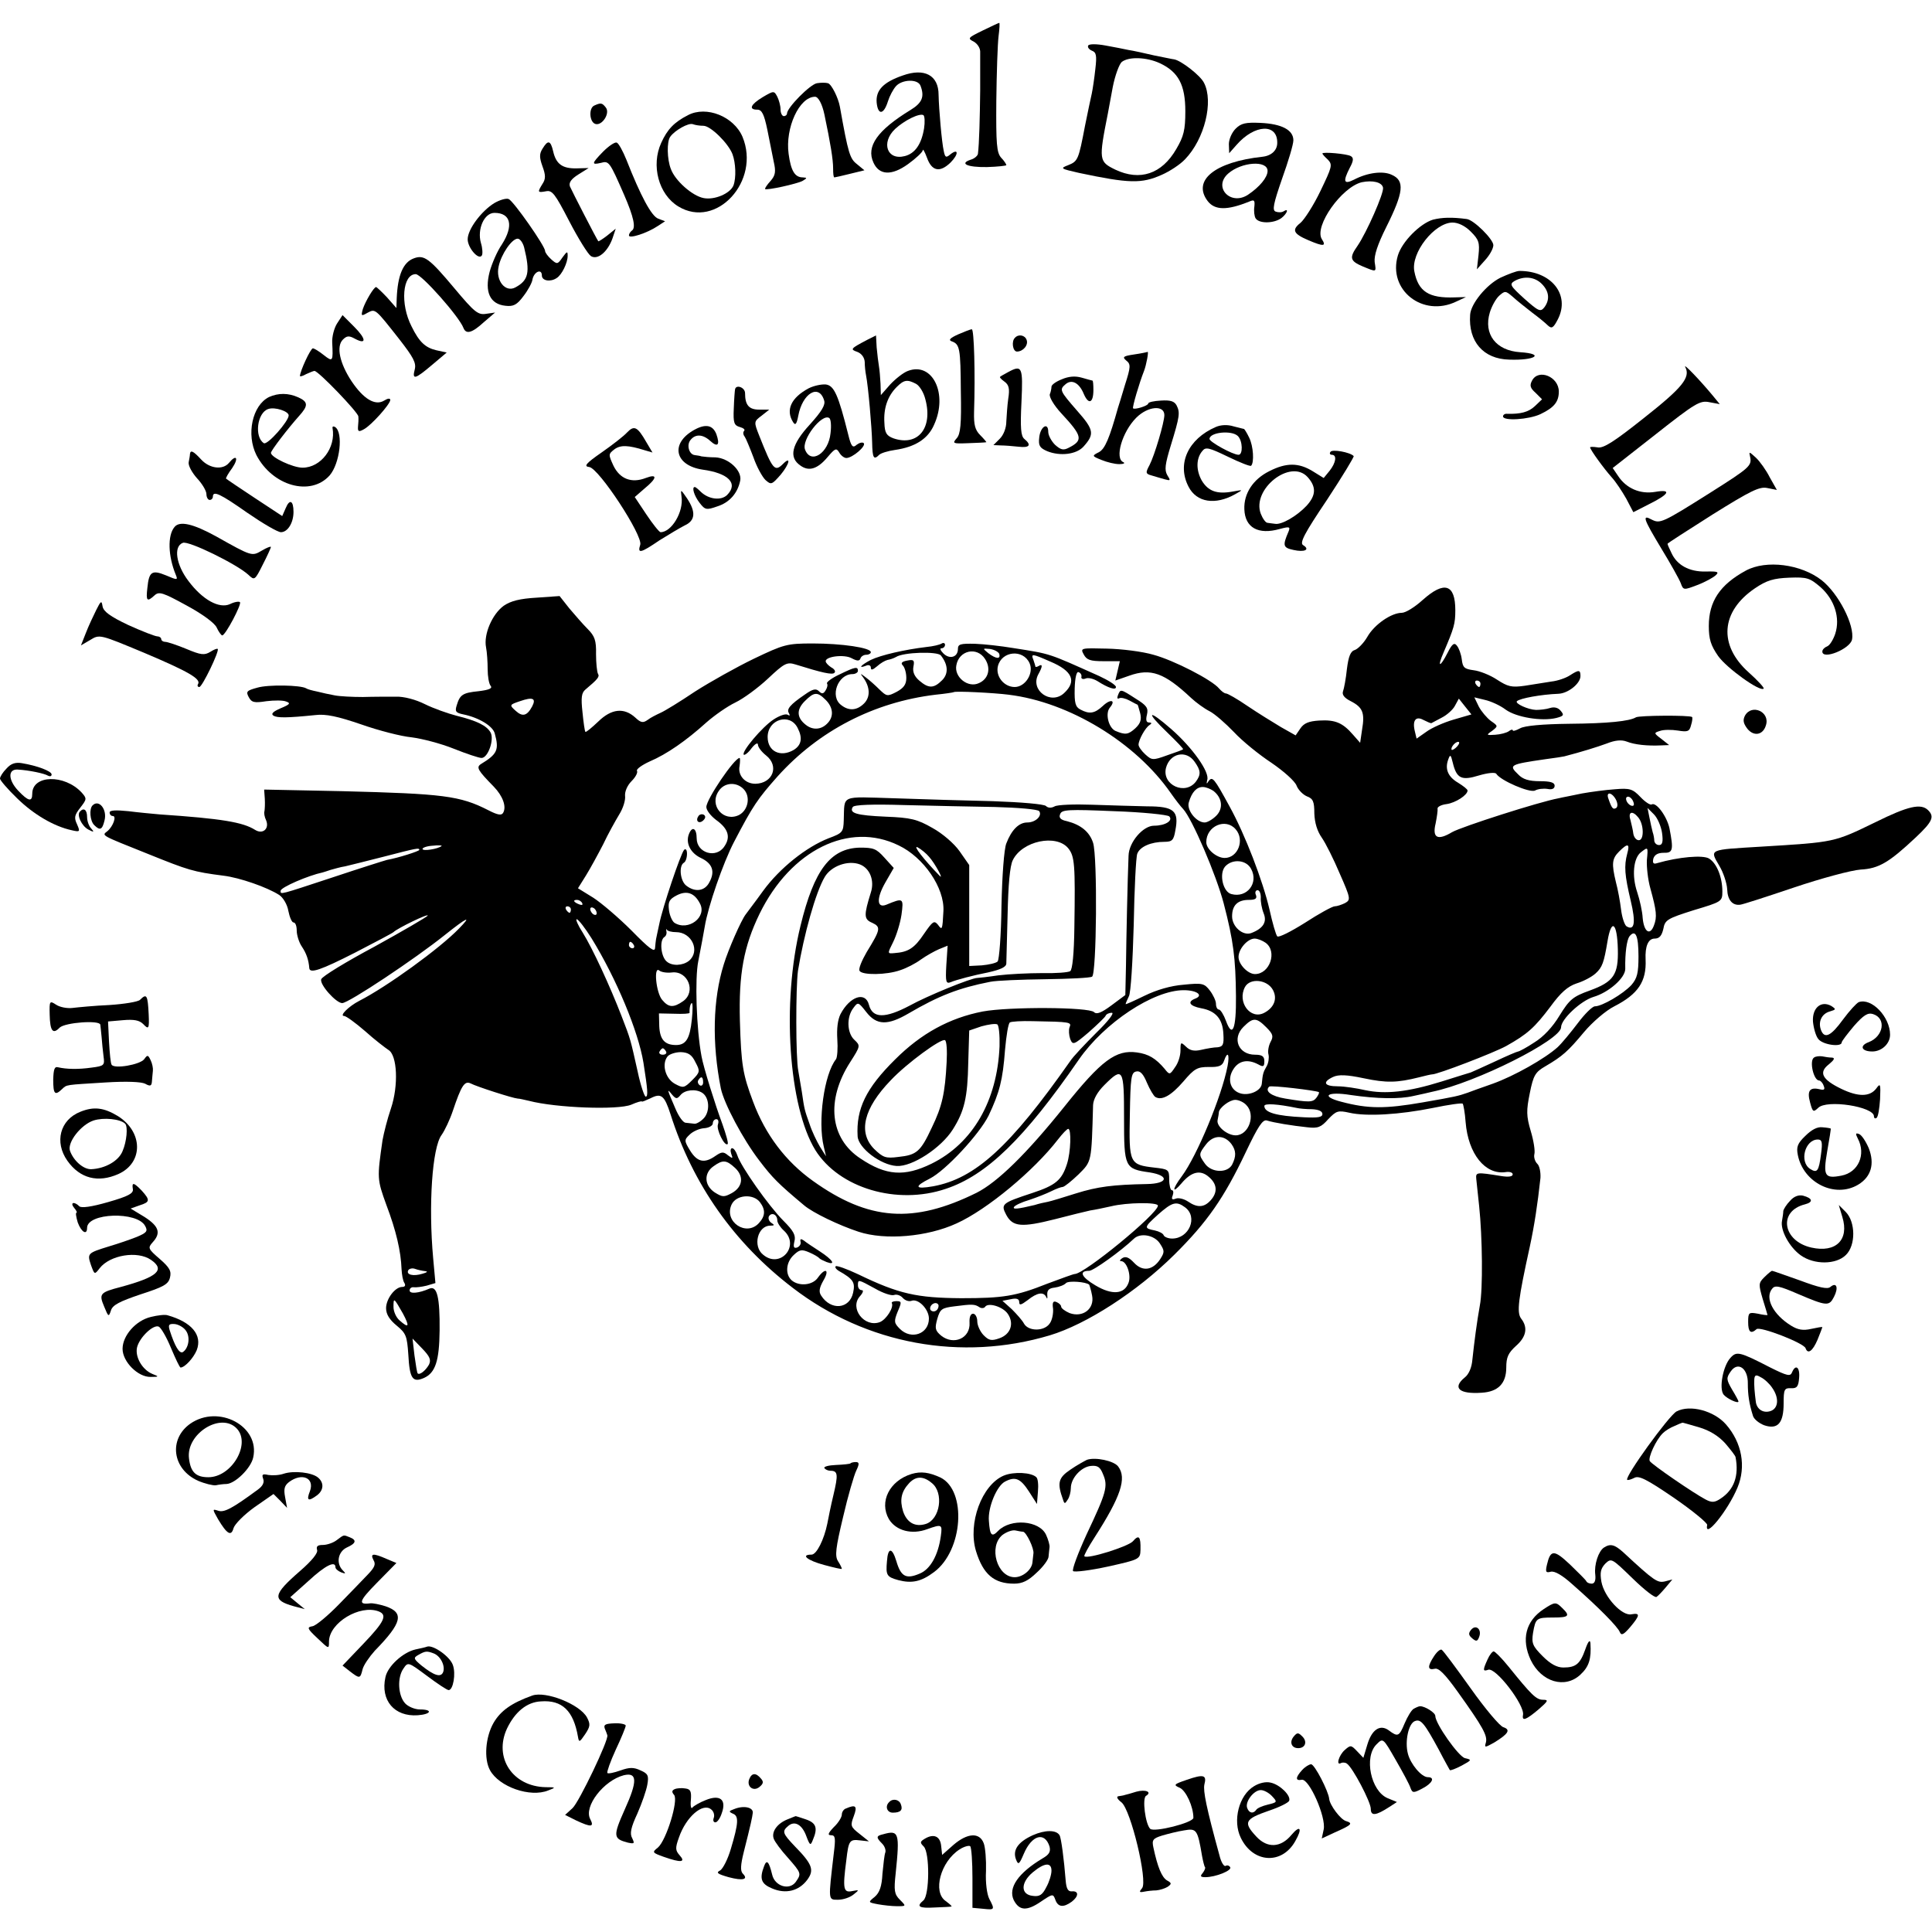 <?xml version="1.0" standalone="no"?>
<!DOCTYPE svg PUBLIC "-//W3C//DTD SVG 20010904//EN"
 "http://www.w3.org/TR/2001/REC-SVG-20010904/DTD/svg10.dtd">
<svg version="1.0" xmlns="http://www.w3.org/2000/svg"
 width="599pt" height="599pt" viewBox="0 0 599 599"
 preserveAspectRatio="xMidYMid meet">
<g transform="translate(0,599) scale(0.1,-0.1)"
fill="#000000" stroke="none">
<path d="M3046 5895 c-45 -22 -47 -24 -27 -34 12 -7 21 -21 20 -34 0 -12 0
-65 0 -117 -1 -86 -3 -165 -7 -197 -1 -6 -11 -15 -22 -18 -37 -12 -11 -24 50
-23 33 1 60 4 60 6 0 3 -7 14 -16 23 -14 16 -16 43 -15 176 1 87 4 177 7 201
3 23 4 42 2 41 -2 0 -25 -11 -52 -24z"/>
<path d="M3374 5849 c-3 -5 2 -12 11 -16 14 -5 16 -15 11 -57 -3 -28 -8 -62
-11 -76 -3 -14 -13 -59 -21 -100 -20 -105 -22 -110 -52 -122 -26 -10 -24 -11
33 -24 156 -33 194 -34 257 -6 25 11 57 32 72 48 61 63 89 179 59 237 -11 23
-72 70 -93 73 -3 0 -30 6 -61 12 -30 7 -66 15 -80 17 -13 3 -45 9 -72 14 -27
5 -50 5 -53 0z m222 -55 c58 -27 79 -68 79 -149 0 -58 -5 -78 -28 -117 -45
-78 -113 -100 -189 -64 -51 25 -52 29 -23 175 2 9 8 45 15 81 7 36 20 71 28
78 22 17 77 15 118 -4z"/>
<path d="M2799 5756 c-61 -21 -84 -46 -81 -84 4 -40 22 -38 35 4 5 16 16 37
25 47 19 21 68 23 76 1 13 -34 5 -53 -31 -75 -103 -63 -138 -113 -115 -163 18
-40 57 -41 107 -5 25 18 45 37 46 43 0 6 6 -4 13 -23 15 -42 40 -47 73 -15 26
26 25 46 -1 25 -13 -11 -16 -9 -20 11 -6 26 -15 128 -16 174 0 61 -44 84 -111
60z m66 -164 c-8 -49 -28 -78 -60 -86 -55 -14 -74 42 -30 84 29 27 76 50 88
43 4 -3 5 -21 2 -41z"/>
<path d="M2533 5732 c-21 -3 -93 -76 -93 -94 0 -4 -4 -8 -10 -8 -5 0 -10 9
-10 21 0 11 -5 29 -10 39 -10 19 -11 19 -45 -1 -38 -23 -45 -39 -17 -39 14 0
21 -14 31 -62 7 -35 16 -80 20 -100 7 -30 5 -42 -10 -59 -11 -12 -18 -23 -17
-25 5 -5 99 16 116 25 15 9 15 10 1 11 -25 0 -37 21 -44 73 -11 80 33 177 82
177 10 0 22 -22 29 -55 19 -90 27 -140 27 -167 0 -16 1 -28 4 -28 2 0 24 5 48
11 l45 11 -23 19 c-22 17 -27 32 -53 178 -5 28 -26 70 -37 73 -7 2 -22 2 -34
0z"/>
<path d="M1843 5663 c-18 -7 -16 -50 2 -57 21 -8 48 33 33 51 -11 14 -15 15
-35 6z"/>
<path d="M2133 5633 c-43 -22 -64 -44 -83 -86 -32 -70 -8 -160 53 -197 118
-72 256 79 199 216 -27 63 -112 97 -169 67z m48 -33 c22 0 77 -54 90 -88 10
-27 12 -73 3 -97 -10 -25 -59 -46 -93 -39 -35 7 -88 54 -101 90 -12 30 -13 85
-2 100 14 20 57 44 70 39 8 -3 22 -5 33 -5z"/>
<path d="M3831 5591 c-12 -12 -21 -33 -21 -48 l1 -28 23 26 c56 64 127 67 126
6 0 -23 -18 -40 -46 -43 -147 -16 -218 -73 -170 -137 22 -29 60 -30 129 -2 16
7 18 4 16 -16 -2 -13 0 -30 4 -36 11 -17 57 -16 80 1 18 14 24 32 7 21 -6 -4
-17 -4 -25 -1 -11 4 -7 24 20 102 19 53 35 106 35 119 0 32 -36 51 -102 54
-46 2 -60 -1 -77 -18z m99 -131 c0 -20 -25 -50 -61 -74 -54 -35 -109 24 -61
66 41 36 122 42 122 8z"/>
<path d="M1682 5529 c-10 -16 -10 -27 0 -55 10 -27 10 -39 0 -54 -16 -26 -16
-28 11 -23 19 4 28 -8 72 -93 28 -54 58 -102 67 -108 21 -13 52 13 67 55 l10
30 -26 -21 c-14 -11 -27 -19 -28 -18 -6 8 -82 156 -88 170 -4 12 4 23 26 37
l32 20 -37 -1 c-44 -1 -64 13 -73 53 -8 34 -16 36 -33 8z"/>
<path d="M1870 5520 c-36 -37 -37 -42 -7 -35 25 7 27 4 72 -99 30 -69 37 -103
24 -111 -5 -4 -9 -10 -9 -15 0 -11 56 7 89 29 l23 15 -21 8 c-21 7 -55 71 -99
183 -11 27 -24 51 -30 53 -6 2 -25 -11 -42 -28z"/>
<path d="M4100 5514 c0 -2 7 -10 17 -19 15 -16 13 -22 -23 -97 -21 -44 -50
-89 -62 -99 -28 -22 -22 -34 25 -54 47 -20 56 -19 41 4 -24 40 62 161 124 176
34 7 63 0 66 -17 3 -17 -51 -139 -79 -180 -26 -37 -24 -47 16 -64 44 -18 42
-19 37 14 -2 20 9 54 36 108 54 108 58 144 17 162 -27 13 -75 7 -117 -15 -32
-16 -35 -6 -13 37 12 22 12 31 3 36 -11 7 -88 14 -88 8z"/>
<path d="M1532 5360 c-40 -25 -82 -81 -82 -112 0 -26 34 -66 44 -50 3 5 2 23
-3 39 -12 42 10 93 42 93 51 0 60 -40 23 -98 -14 -20 -31 -59 -38 -85 -16 -62
1 -100 49 -105 25 -3 36 3 56 30 14 18 27 42 28 52 5 24 29 34 29 12 0 -17 27
-21 46 -8 16 10 34 47 34 69 0 15 -2 14 -16 -5 -15 -22 -17 -22 -35 -6 -10 9
-19 21 -19 26 0 15 -98 155 -113 161 -8 3 -28 -3 -45 -13z m93 -137 c19 -77
14 -102 -27 -124 -31 -17 -62 21 -52 65 8 38 41 86 59 86 7 0 16 -12 20 -27z"/>
<path d="M4443 5309 c-40 -12 -96 -68 -109 -111 -32 -107 77 -193 181 -143
l30 14 -35 -1 c-80 -3 -113 18 -125 81 -11 57 62 150 118 151 18 0 39 -10 57
-28 25 -25 28 -34 24 -73 l-5 -44 25 28 c14 15 26 36 26 47 0 18 -61 79 -83
81 -46 6 -76 5 -104 -2z"/>
<path d="M1283 5189 c-33 -12 -50 -52 -53 -124 l-1 -30 -29 33 c-16 17 -32 32
-34 32 -7 0 -33 -44 -41 -68 -6 -22 -5 -23 14 -12 25 13 23 15 100 -83 42 -54
52 -72 47 -92 -9 -34 1 -31 54 14 l45 38 -32 7 c-34 8 -53 25 -77 74 -36 70
-28 162 13 162 18 0 135 -132 148 -167 8 -20 26 -16 63 18 l35 30 -28 -4 c-25
-4 -36 5 -98 79 -78 93 -94 105 -126 93z"/>
<path d="M4652 5129 c-44 -22 -92 -81 -94 -115 -6 -83 41 -137 121 -139 81 -3
112 18 34 23 -75 5 -114 56 -94 123 6 20 19 43 29 52 18 16 20 16 43 -4 13
-12 40 -33 59 -48 19 -14 41 -32 49 -40 12 -11 17 -8 31 19 39 76 -20 150
-119 150 -9 0 -35 -10 -59 -21z m128 -19 c23 -23 26 -49 8 -73 -12 -15 -18
-12 -62 27 -44 40 -47 45 -30 55 29 16 62 13 84 -9z"/>
<path d="M1045 4987 c-9 -14 -16 -41 -15 -59 3 -59 2 -61 -26 -39 -15 12 -30
21 -34 21 -7 0 -40 -71 -40 -86 0 -2 9 0 19 6 11 5 23 10 26 10 12 0 135 -128
136 -141 1 -8 0 -22 -1 -32 -1 -15 2 -17 18 -8 23 12 82 78 82 91 0 6 -8 5
-19 -2 -28 -17 -64 5 -101 60 -37 56 -48 108 -27 129 12 12 19 13 37 3 37 -20
36 -1 -2 37 l-36 36 -17 -26z"/>
<path d="M2970 4953 c-24 -11 -30 -17 -20 -21 26 -9 28 -21 29 -155 2 -103 -1
-133 -13 -146 -14 -16 -12 -17 37 -15 28 1 53 2 55 3 1 0 -7 10 -19 22 -16 16
-20 32 -19 72 4 118 0 257 -7 256 -5 0 -24 -8 -43 -16z"/>
<path d="M2688 4936 c-51 -27 -53 -29 -30 -37 13 -5 22 -17 23 -31 0 -13 2
-31 4 -41 7 -35 18 -163 19 -209 1 -49 5 -55 22 -38 5 5 27 12 49 15 62 9 102
34 121 78 44 96 -5 196 -81 167 -14 -5 -38 -24 -55 -42 l-29 -33 -1 35 c-1 19
-3 44 -5 55 -2 11 -5 37 -7 58 -1 20 -2 37 -2 37 -1 0 -13 -7 -28 -14z m152
-136 c11 -6 24 -27 29 -48 24 -89 -23 -147 -99 -121 -21 8 -27 16 -28 48 -3
45 10 83 38 111 23 23 33 24 60 10z"/>
<path d="M3147 4943 c-12 -11 -7 -43 6 -43 19 0 36 20 30 36 -5 15 -25 19 -36
7z"/>
<path d="M3516 4891 c-34 -5 -37 -8 -24 -19 14 -11 14 -19 -4 -75 -10 -34 -20
-66 -22 -72 -26 -93 -40 -127 -59 -137 -22 -11 -22 -12 8 -24 17 -7 41 -13 55
-13 14 0 19 3 13 6 -28 11 -4 94 40 138 36 36 87 40 87 8 0 -22 -30 -124 -46
-155 -13 -24 -12 -27 6 -32 11 -3 29 -9 41 -12 18 -5 19 -4 8 13 -9 16 -7 33
11 92 28 91 29 102 18 124 -7 13 -19 17 -49 15 -21 -1 -39 -5 -39 -9 0 -7 -42
-20 -47 -15 -3 3 19 78 34 116 7 18 15 61 11 59 -2 -1 -21 -5 -42 -8z"/>
<path d="M5225 4852 c17 -32 -9 -64 -127 -157 -93 -74 -127 -96 -145 -92 -13
2 -23 2 -23 0 0 -7 42 -65 67 -93 12 -13 32 -43 45 -66 l22 -42 47 24 c65 32
73 48 21 39 -47 -8 -90 11 -115 49 l-17 25 134 105 c123 97 137 105 166 99
l32 -6 -23 28 c-40 48 -91 101 -84 87z"/>
<path d="M3125 4836 c-11 -6 -22 -12 -24 -14 -3 -1 3 -8 13 -15 14 -10 17 -22
12 -53 -3 -21 -5 -54 -6 -71 0 -19 -8 -41 -20 -53 l-20 -20 23 -1 c12 0 37 -2
55 -4 34 -4 41 5 18 24 -11 9 -13 34 -9 115 5 109 2 116 -42 92z"/>
<path d="M3292 4814 c-18 -7 -32 -17 -32 -23 0 -5 -2 -16 -5 -23 -3 -8 12 -34
35 -59 66 -71 69 -84 24 -107 -17 -9 -25 -7 -43 9 -11 11 -21 29 -21 40 0 32
-25 16 -28 -18 -3 -25 2 -32 25 -42 40 -16 90 -10 112 14 35 39 33 52 -19 111
-55 63 -56 66 -36 83 19 16 42 4 56 -30 15 -35 30 -29 30 12 0 16 -1 29 -3 29
-1 0 -16 4 -33 9 -21 6 -41 4 -62 -5z"/>
<path d="M4750 4810 c-8 -15 -6 -23 11 -38 l20 -20 -22 -21 c-20 -19 -45 -25
-86 -24 -7 1 -13 -3 -13 -8 0 -15 80 -10 116 7 42 20 57 38 57 70 0 46 -63 72
-83 34z"/>
<path d="M2507 4786 c-54 -29 -72 -67 -48 -105 7 -11 11 -6 16 20 13 70 64
100 80 48 5 -14 -7 -34 -44 -75 -57 -62 -66 -102 -30 -127 27 -20 54 -11 85
26 23 27 27 29 36 14 5 -9 15 -17 22 -17 19 0 62 37 54 46 -4 4 -14 1 -22 -5
-12 -11 -17 -6 -26 31 -31 124 -44 153 -70 156 -14 1 -37 -4 -53 -12z m68
-139 c-6 -62 -61 -98 -79 -51 -12 30 52 113 75 98 5 -3 7 -24 4 -47z"/>
<path d="M2279 4783 c-1 -5 -3 -31 -4 -60 -2 -44 1 -52 19 -57 11 -3 17 -8 13
-12 -4 -4 -3 -12 2 -18 4 -6 16 -35 27 -64 10 -29 27 -60 37 -70 18 -16 20
-15 48 17 27 33 32 58 7 33 -26 -26 -32 -19 -74 87 -17 43 -17 44 7 62 l24 19
-31 0 c-32 0 -44 14 -44 51 0 18 -28 28 -31 12z"/>
<path d="M834 4759 c-52 -26 -71 -116 -39 -180 50 -96 168 -129 227 -63 32 37
43 133 17 150 -5 3 -9 2 -8 -3 11 -61 -36 -123 -93 -123 -30 0 -98 32 -98 46
0 7 53 76 87 114 29 32 29 44 -2 58 -31 14 -62 14 -91 1z m61 -57 c0 -18 -66
-93 -77 -86 -30 19 -21 95 14 106 20 7 63 -7 63 -20z"/>
<path d="M3769 4666 c-85 -37 -121 -114 -84 -185 25 -49 83 -58 145 -23 25 14
25 14 -8 8 -49 -9 -76 1 -96 34 -18 32 -18 69 2 92 10 13 21 10 79 -18 37 -18
70 -31 72 -28 10 10 7 61 -6 87 -7 15 -15 27 -16 27 -1 0 -16 4 -32 8 -19 6
-40 5 -56 -2z m69 -28 c15 -15 16 -58 2 -58 -18 0 -90 40 -90 49 0 21 69 28
88 9z"/>
<path d="M1944 4649 c-10 -11 -46 -39 -79 -62 -49 -34 -56 -43 -38 -45 30 -4
167 -213 158 -241 -9 -28 0 -27 60 14 29 18 64 39 78 46 33 15 35 42 7 84 -20
29 -20 29 -17 5 7 -47 -31 -110 -65 -110 -4 0 -24 25 -44 55 l-36 54 31 27
c39 32 40 46 3 32 -44 -17 -80 -3 -100 38 -16 35 -16 36 3 51 19 14 43 13 94
-3 l24 -7 -19 32 c-28 49 -38 53 -60 30z"/>
<path d="M2152 4657 c-75 -42 -60 -110 26 -123 81 -11 112 -43 76 -79 -19 -18
-57 -13 -81 10 -8 8 -16 15 -19 15 -10 0 -2 -27 15 -49 17 -22 21 -23 55 -11
38 12 63 41 71 80 6 31 -36 70 -77 72 -18 0 -37 2 -43 3 -5 2 -15 3 -21 4 -18
2 -26 32 -13 47 15 19 38 18 61 -3 23 -21 31 -13 19 21 -11 28 -33 33 -69 13z"/>
<path d="M4125 4589 c-4 -5 -1 -9 4 -9 17 0 13 -25 -7 -50 l-18 -22 -34 21
c-44 27 -82 27 -135 0 -50 -25 -79 -69 -77 -118 2 -57 43 -80 110 -61 30 8 33
7 27 -8 -19 -44 -17 -50 15 -57 35 -8 53 1 30 15 -11 7 4 36 74 140 48 73 85
134 83 136 -11 12 -67 22 -72 13z m-71 -78 c27 -30 27 -56 -3 -89 -30 -32 -78
-60 -98 -56 -7 1 -18 2 -23 3 -6 0 -15 13 -21 28 -29 76 92 172 145 114z"/>
<path d="M589 4583 c0 -5 -2 -16 -4 -26 -2 -10 10 -32 26 -50 16 -17 29 -39
29 -49 0 -10 5 -18 10 -18 6 0 10 5 10 10 0 20 23 9 107 -50 48 -33 94 -60
104 -60 21 0 39 29 39 63 0 35 -12 41 -24 12 l-11 -25 -85 56 c-47 31 -87 58
-89 60 -2 1 7 17 19 33 21 31 13 44 -10 16 -19 -23 -60 -18 -86 10 -24 26 -33
31 -35 18z"/>
<path d="M5426 4574 c6 -28 -1 -34 -121 -110 -152 -96 -158 -98 -184 -85 -31
17 -26 3 30 -90 28 -46 55 -94 60 -107 8 -22 9 -22 51 -6 24 9 49 23 57 30 12
11 7 13 -31 12 -51 -1 -89 20 -106 58 -7 14 -12 26 -12 28 0 2 63 42 140 91
117 73 145 87 169 82 l30 -6 -22 39 c-11 22 -31 50 -43 61 -21 19 -22 20 -18
3z"/>
<path d="M541 4356 c-22 -26 -20 -90 4 -148 7 -17 5 -17 -30 -2 -44 18 -53 12
-58 -38 -5 -42 -1 -45 22 -24 14 13 26 9 99 -31 50 -27 88 -55 94 -69 6 -13
14 -24 17 -24 10 0 61 97 55 103 -3 3 -17 1 -31 -6 -33 -15 -85 13 -129 72
-38 50 -47 107 -17 118 18 7 167 -66 203 -99 19 -18 20 -18 45 32 14 27 25 52
25 54 0 3 -13 -2 -28 -11 -31 -18 -30 -19 -142 44 -71 39 -113 49 -129 29z"/>
<path d="M5413 4221 c-81 -44 -115 -96 -115 -172 0 -40 6 -60 29 -93 26 -37
130 -112 141 -101 3 2 -18 25 -46 50 -95 85 -87 189 19 261 37 25 58 31 107
33 55 2 63 -1 96 -29 44 -39 62 -96 46 -145 -6 -18 -17 -36 -25 -39 -8 -3 -15
-10 -15 -16 0 -27 86 8 92 37 9 44 -42 143 -94 184 -64 50 -172 64 -235 30z"/>
<path d="M4411 4130 c-24 -22 -53 -40 -65 -40 -32 0 -85 -36 -107 -75 -11 -19
-29 -37 -38 -40 -14 -4 -20 -20 -25 -59 -3 -30 -9 -61 -12 -69 -4 -11 4 -21
24 -31 37 -19 44 -36 35 -88 l-6 -41 -22 25 c-32 37 -55 47 -105 44 -32 -2
-47 -8 -58 -24 l-15 -22 -46 26 c-25 15 -72 44 -103 65 -32 22 -62 39 -67 39
-5 0 -14 7 -21 15 -22 27 -141 88 -204 105 -34 10 -98 18 -144 19 -81 2 -83 2
-72 -18 9 -17 20 -21 61 -21 l51 0 -7 -30 -7 -30 43 15 c67 24 109 9 192 -69
15 -14 41 -33 57 -41 16 -8 50 -38 76 -65 26 -28 78 -70 116 -95 38 -26 73
-57 78 -71 5 -13 20 -28 32 -33 19 -7 23 -16 23 -53 1 -29 9 -55 23 -75 12
-17 37 -67 56 -112 34 -77 34 -81 16 -91 -10 -5 -25 -10 -32 -10 -7 0 -49 -23
-92 -51 -43 -27 -82 -47 -86 -42 -4 4 -15 42 -24 83 -21 90 -75 231 -124 320
-48 88 -53 94 -65 78 -6 -10 -7 -9 -4 4 8 24 -46 100 -111 157 -73 64 -82 56
-13 -10 29 -28 51 -51 49 -52 -1 -2 -24 -10 -50 -19 -44 -16 -47 -15 -67 3
-12 11 -21 24 -21 30 0 15 21 53 34 61 8 5 7 8 -2 8 -8 0 -10 8 -6 24 5 21 -1
29 -35 50 -48 31 -47 30 -55 10 -3 -8 -2 -12 4 -9 5 3 19 0 32 -7 13 -7 24
-13 25 -13 1 0 4 -12 8 -26 5 -20 1 -32 -15 -47 -22 -20 -31 -21 -62 -8 -21
10 -32 54 -17 72 20 24 2 28 -22 5 -25 -23 -41 -26 -69 -11 -16 8 -19 21 -18
65 1 35 6 54 12 51 6 -2 10 -8 9 -14 -2 -6 4 -9 12 -6 8 4 25 0 38 -8 33 -21
57 -29 57 -18 0 6 -24 21 -52 34 -161 72 -147 68 -268 87 -36 6 -89 12 -117
13 -45 1 -53 -1 -53 -16 0 -26 -26 -33 -45 -14 -9 9 -12 16 -6 16 6 0 11 5 11
11 0 5 -5 7 -10 4 -6 -4 -27 -9 -48 -11 -67 -8 -141 -25 -172 -40 -31 -16 -41
-28 -15 -18 8 4 15 1 15 -6 0 -9 6 -7 19 4 11 10 25 18 33 20 7 1 19 5 26 9
23 15 128 18 139 5 23 -29 24 -57 4 -77 -26 -26 -42 -26 -71 -1 -15 13 -21 27
-18 43 4 20 1 23 -19 19 -17 -3 -21 -8 -14 -15 6 -6 11 -23 11 -39 0 -20 -8
-31 -30 -43 -29 -15 -31 -14 -53 7 -13 13 -32 30 -43 38 -17 13 -18 13 -8 0
22 -30 23 -61 3 -81 -22 -22 -47 -24 -71 -5 -36 27 -10 96 35 96 9 0 17 5 17
10 0 14 -8 13 -57 -11 -24 -11 -41 -24 -39 -28 3 -4 1 -13 -4 -21 -7 -12 -12
-12 -21 -3 -9 9 -19 7 -43 -10 -47 -32 -58 -46 -50 -58 4 -8 3 -9 -4 -5 -6 4
-26 -3 -44 -15 -35 -23 -100 -100 -92 -109 3 -2 14 6 24 20 11 14 20 19 20 11
0 -7 11 -22 25 -33 42 -33 21 -87 -33 -88 -32 0 -55 26 -49 55 2 14 2 25 0 25
-16 0 -103 -128 -103 -152 0 -10 13 -27 30 -40 38 -27 46 -53 26 -82 -25 -39
-86 -21 -86 25 0 31 -14 39 -24 13 -11 -28 5 -59 37 -74 36 -17 45 -42 26 -76
-14 -27 -44 -31 -71 -10 -19 14 -24 61 -8 71 6 3 10 16 10 28 0 12 -4 17 -9
12 -11 -13 -67 -179 -77 -230 -5 -22 -9 -43 -10 -47 -1 -5 -2 -17 -3 -27 -1
-15 -18 -2 -73 54 -40 40 -94 86 -119 102 l-47 29 25 40 c13 21 37 65 53 96
15 32 38 73 50 93 12 19 20 45 18 58 -1 13 7 32 20 45 13 13 20 27 17 32 -3 5
15 18 39 29 54 23 114 65 176 121 25 22 65 50 90 62 25 12 70 45 101 74 51 48
59 52 85 44 83 -26 115 -33 121 -26 5 4 0 12 -10 17 -9 6 -17 14 -17 19 0 15
58 22 81 9 17 -9 24 -9 27 0 2 6 10 11 18 11 8 0 14 4 14 8 0 14 -91 27 -180
27 -80 0 -90 -3 -182 -47 -54 -26 -136 -72 -183 -102 -46 -31 -95 -61 -107
-66 -13 -6 -31 -15 -40 -22 -14 -10 -21 -9 -38 7 -35 32 -74 28 -115 -12 -20
-19 -38 -34 -40 -32 -2 2 -6 30 -9 61 -5 45 -3 60 9 70 38 32 45 40 39 49 -3
6 -6 33 -6 61 1 42 -4 56 -26 78 -15 15 -40 44 -57 64 l-30 38 -71 -5 c-52 -3
-80 -10 -102 -25 -36 -26 -63 -89 -55 -129 3 -15 5 -46 5 -68 0 -22 4 -45 9
-51 7 -8 -4 -13 -37 -17 -50 -5 -58 -11 -68 -44 -6 -19 -3 -23 21 -28 48 -10
91 -36 97 -59 14 -51 8 -64 -43 -95 -15 -10 -10 -19 40 -70 28 -29 40 -62 29
-81 -5 -9 -17 -7 -46 8 -88 45 -140 51 -452 59 l-243 5 2 -28 c1 -16 0 -33 -1
-39 -2 -5 0 -18 5 -28 11 -26 -10 -45 -34 -30 -38 24 -104 35 -296 48 -22 2
-66 6 -97 10 -39 4 -58 3 -58 -4 0 -6 4 -11 10 -11 12 0 1 -32 -17 -47 -18
-14 -23 -11 127 -71 124 -50 139 -55 233 -67 50 -6 136 -36 173 -60 12 -8 25
-30 28 -49 4 -20 11 -36 16 -36 6 0 10 -11 10 -25 0 -14 7 -37 16 -50 14 -21
21 -41 23 -67 2 -17 35 -6 143 49 62 32 115 60 118 63 12 12 111 60 106 51 -4
-5 -78 -48 -165 -96 -88 -47 -162 -92 -165 -101 -6 -16 46 -74 65 -74 20 0
227 138 318 211 69 55 86 63 44 20 -60 -62 -223 -180 -309 -224 -33 -17 -63
-47 -47 -47 6 0 35 -21 65 -47 30 -27 63 -52 72 -58 28 -16 32 -111 8 -182
-11 -32 -22 -76 -26 -98 -17 -118 -17 -121 12 -201 30 -79 45 -143 47 -199 1
-17 4 -36 9 -43 4 -7 2 -12 -7 -12 -22 0 -50 -37 -50 -66 0 -19 11 -36 33 -54
29 -24 32 -32 36 -90 4 -74 13 -88 49 -72 35 16 47 53 48 147 1 103 -8 139
-31 130 -34 -15 -62 -17 -62 -6 0 7 6 11 13 10 6 -1 24 1 40 5 l27 8 -7 77
c-15 165 -3 343 26 382 10 14 26 48 35 75 26 77 36 94 55 85 19 -10 131 -46
146 -47 6 0 21 -4 35 -7 84 -22 276 -29 317 -12 18 8 33 12 33 10 0 -2 12 3
27 10 33 17 43 9 62 -50 69 -217 197 -399 379 -538 228 -175 523 -229 797
-147 113 34 270 135 386 250 102 101 154 176 221 317 39 82 53 103 66 99 22
-7 78 -16 125 -21 33 -4 43 0 65 25 25 26 30 28 66 20 53 -12 155 -6 259 15
48 10 90 16 92 13 2 -2 7 -28 9 -57 8 -99 61 -164 124 -155 12 2 22 -1 22 -7
0 -7 -13 -9 -37 -5 -75 12 -78 12 -76 -9 1 -11 5 -49 9 -85 10 -94 12 -258 2
-308 -9 -50 -17 -111 -23 -167 -2 -25 -11 -46 -24 -56 -39 -32 -17 -52 53 -47
51 3 76 29 76 78 0 32 6 45 30 67 32 28 38 57 16 85 -14 19 -9 59 27 223 14
65 24 130 33 213 1 18 -3 38 -10 44 -7 7 -11 20 -9 29 3 10 -2 42 -11 72 -14
47 -14 64 -3 118 11 55 17 65 48 83 53 31 70 46 120 106 26 31 68 67 94 80 74
38 100 77 97 145 -2 41 8 65 28 65 15 0 22 9 27 30 5 28 12 32 94 58 87 26 89
27 89 58 0 44 -17 87 -41 102 -19 12 -95 5 -161 -14 -12 -4 -15 0 -12 14 4 12
14 18 32 18 29 -1 31 9 18 76 -8 37 -41 82 -55 74 -4 -3 -20 7 -35 23 -24 25
-33 28 -79 24 -29 -2 -74 -8 -102 -13 -27 -6 -61 -12 -73 -15 -60 -11 -300
-88 -330 -105 -45 -27 -62 -18 -51 27 4 20 7 41 6 46 -1 5 11 12 28 14 28 4
65 28 65 42 0 4 -13 14 -29 24 -31 18 -42 42 -31 72 6 17 8 16 14 -9 12 -50
27 -57 82 -40 27 8 50 10 53 5 13 -21 104 -60 120 -52 9 5 26 7 39 5 14 -3 22
1 22 10 0 10 -13 14 -46 14 -34 0 -53 6 -67 21 -30 29 -27 31 83 47 30 4 57 8
60 9 54 14 102 29 132 40 25 10 45 12 61 6 25 -10 65 -14 107 -12 l25 1 -24
19 c-24 18 -24 19 -4 25 11 4 36 4 55 1 31 -5 36 -3 41 17 4 12 5 24 3 25 -6
6 -165 5 -174 -1 -20 -12 -86 -19 -207 -20 -83 -1 -138 -6 -152 -14 -13 -7
-23 -10 -23 -6 0 3 -6 2 -12 -3 -7 -5 -26 -10 -42 -11 -28 -2 -29 -1 -10 12
19 15 19 15 -4 31 -12 9 -29 29 -37 44 l-14 29 33 -8 c18 -4 47 -17 64 -30 33
-24 112 -37 157 -26 23 6 25 9 14 22 -8 10 -20 13 -33 9 -12 -4 -31 -6 -44 -6
-25 1 -66 20 -59 27 9 9 76 21 128 23 31 1 69 32 69 55 0 20 -5 20 -33 2 -12
-8 -38 -17 -57 -19 -19 -3 -56 -9 -82 -13 -42 -6 -53 -3 -87 19 -21 14 -54 27
-72 29 -29 4 -34 8 -37 34 -2 16 -9 35 -15 42 -8 11 -15 6 -29 -22 -24 -47
-33 -46 -12 2 32 75 36 88 36 130 0 81 -34 92 -101 32z m-1313 -167 c5 -18
-10 -16 -34 2 -18 15 -18 15 5 13 14 -2 26 -9 29 -15z m-44 -16 c19 -29 11
-62 -19 -75 -34 -16 -77 19 -70 55 8 47 64 59 89 20z m138 -13 c14 -31 -13
-74 -46 -74 -33 0 -60 33 -52 65 12 47 78 53 98 9z m64 5 c69 -29 83 -61 43
-98 -41 -38 -106 9 -80 58 14 25 14 34 1 26 -5 -3 -10 -4 -10 -1 0 2 -3 11 -6
20 -8 20 -5 20 52 -5z m1334 -69 c0 -5 -2 -10 -4 -10 -3 0 -8 5 -11 10 -3 6
-1 10 4 10 6 0 11 -4 11 -10z m-1462 -34 c187 -23 393 -148 502 -305 14 -20
31 -42 38 -49 28 -30 103 -205 126 -293 30 -115 37 -170 38 -288 1 -102 -11
-131 -31 -76 -7 19 -17 35 -22 35 -5 0 -9 8 -9 18 0 9 -9 28 -19 41 -17 22
-23 24 -81 18 -40 -3 -84 -16 -121 -34 -33 -16 -59 -28 -59 -26 0 3 5 13 10
24 6 10 12 110 15 221 2 112 7 211 11 221 8 22 43 37 84 37 24 0 29 5 34 35
12 61 -4 75 -87 75 -40 1 -117 3 -171 5 -55 2 -107 0 -116 -5 -11 -6 -21 -5
-27 1 -6 6 -78 12 -164 15 -85 2 -223 6 -306 9 -170 5 -154 12 -157 -68 -1
-37 -4 -40 -47 -56 -69 -27 -151 -92 -203 -163 -25 -35 -50 -67 -54 -73 -14
-18 -54 -109 -68 -155 -34 -109 -37 -244 -9 -385 10 -47 69 -158 119 -223 41
-54 59 -72 139 -139 27 -23 108 -62 169 -82 82 -27 213 -16 304 26 95 43 240
164 314 260 14 18 28 33 32 33 10 0 8 -72 -4 -109 -16 -50 -35 -66 -108 -90
-94 -31 -98 -34 -80 -68 20 -37 48 -39 151 -13 46 12 95 24 109 27 14 2 43 8
65 13 49 12 145 13 145 2 0 -25 -228 -212 -258 -212 -4 0 -42 -14 -85 -30 -98
-39 -137 -45 -267 -45 -137 1 -193 13 -319 74 -36 17 -67 28 -70 25 -3 -3 1
-9 9 -14 46 -26 52 -36 45 -68 -11 -51 -69 -56 -99 -9 -8 12 -6 24 7 47 20 34
6 41 -17 9 -16 -24 -58 -28 -81 -9 -21 18 -19 56 6 79 18 17 25 18 48 8 14 -6
28 -14 31 -18 3 -3 13 -8 23 -12 30 -11 19 7 -21 33 -20 13 -43 28 -50 34 -9
6 -12 5 -10 -4 2 -7 -3 -15 -11 -18 -10 -3 -12 2 -8 19 5 19 -3 33 -34 64 -45
45 -132 168 -143 203 -4 12 -11 22 -16 22 -5 0 -6 -8 -3 -17 6 -16 5 -16 -10
-5 -14 12 -20 11 -39 -2 -34 -24 -56 -19 -78 16 -19 31 -19 34 -2 50 10 10 30
19 45 20 15 1 27 8 27 15 0 7 5 13 11 13 6 0 8 -7 5 -16 -6 -16 21 -70 30 -61
3 2 -5 30 -16 61 -22 59 -59 177 -65 211 -16 85 -21 242 -10 295 11 58 15 77
20 107 10 62 57 198 91 263 59 113 73 133 135 203 128 142 299 230 489 253 30
3 56 7 57 8 4 4 124 -2 171 -8z m-568 -16 c24 -24 26 -53 4 -74 -19 -19 -45
-20 -66 -3 -28 22 -29 47 -3 73 29 29 39 30 65 4z m-910 -20 c-16 -30 -30 -33
-51 -14 -20 18 -20 19 13 30 40 14 51 9 38 -16z m2857 -41 c-31 -9 -69 -26
-85 -38 l-30 -21 -5 21 c-9 35 2 50 26 37 12 -6 23 -11 25 -10 1 1 16 8 32 17
16 8 35 25 41 37 l12 22 19 -24 20 -25 -55 -16z m-2034 -26 c16 -31 12 -53
-12 -68 -41 -24 -81 -5 -81 40 0 55 69 76 93 28z m2045 -57 c-7 -8 -15 -12
-17 -11 -5 6 10 25 20 25 5 0 4 -6 -3 -14z m-814 -48 c19 -27 20 -39 4 -61
-33 -44 -106 -11 -93 42 12 46 63 57 89 19z m-1399 -84 c23 -23 15 -66 -14
-81 -48 -23 -93 30 -63 74 17 27 54 30 77 7z m1457 -6 c28 -22 31 -55 9 -77
-12 -12 -28 -21 -36 -21 -26 0 -57 39 -49 63 9 31 24 47 43 47 10 0 24 -6 33
-12z m1248 -27 c6 -12 6 -22 1 -26 -10 -6 -14 -1 -24 28 -9 23 10 22 23 -2z
m54 -7 c4 -10 1 -14 -6 -12 -15 5 -23 28 -10 28 5 0 13 -7 16 -16z m-1979 -16
c72 -2 133 -7 137 -13 10 -14 -11 -35 -37 -35 -26 0 -49 -23 -65 -65 -7 -17
-13 -101 -15 -193 -1 -90 -7 -168 -12 -173 -5 -5 -27 -10 -49 -12 l-39 -2 0
157 0 156 -30 43 c-17 24 -53 55 -84 72 -47 27 -67 32 -145 35 -91 4 -114 11
-102 30 4 7 61 9 159 6 83 -2 211 -5 282 -6z m540 -29 c13 -13 -12 -29 -47
-29 -34 0 -78 -51 -79 -93 -3 -71 -7 -258 -8 -342 l-2 -90 -43 -32 c-31 -23
-46 -29 -54 -21 -16 16 -264 17 -345 2 -103 -20 -191 -68 -272 -149 -90 -89
-121 -153 -116 -238 2 -36 71 -89 121 -92 48 -3 138 56 174 113 36 57 46 99
48 207 l3 100 38 13 c22 6 43 9 49 6 5 -3 8 -34 7 -68 -7 -169 -83 -301 -211
-364 -84 -41 -141 -37 -220 16 -95 62 -108 181 -32 299 32 50 32 51 13 69 -23
21 -25 71 -3 99 14 19 15 19 40 -13 32 -41 66 -42 131 -4 94 55 156 79 253 98
19 4 96 7 170 8 74 1 140 4 146 8 14 9 17 372 3 415 -11 34 -38 56 -81 67 -20
4 -26 11 -21 22 5 14 25 15 167 9 89 -3 165 -11 171 -16z m1528 -51 c4 -28 1
-38 -9 -38 -8 0 -14 6 -15 13 0 6 -2 19 -5 27 -2 8 -7 29 -10 45 l-6 30 20
-20 c11 -11 22 -37 25 -57z m-74 48 c18 -21 19 -71 2 -71 -8 0 -15 9 -17 20
-1 11 -6 30 -9 43 -8 25 6 30 24 8z m-1248 -37 c29 -33 7 -89 -34 -89 -25 0
-57 27 -57 49 0 50 60 76 91 40z m-1045 -50 c78 -37 143 -132 139 -204 -3 -59
-4 -60 -17 -42 -12 14 -16 11 -43 -28 -30 -45 -49 -57 -92 -60 -22 -2 -22 -2
-4 34 10 20 22 58 26 85 7 52 6 53 -47 31 -30 -12 -31 20 -3 69 l26 45 -29 32
c-25 28 -34 31 -76 31 -91 -2 -142 -69 -184 -242 -59 -239 -37 -561 46 -696
74 -118 253 -171 404 -120 127 42 244 156 413 401 79 114 231 215 325 215 41
0 62 -16 36 -26 -26 -10 -18 -23 18 -30 45 -8 67 -33 69 -80 2 -32 -1 -39 -18
-41 -11 0 -34 -4 -51 -8 -22 -5 -35 -2 -47 10 -16 15 -17 15 -17 -12 0 -16 -7
-39 -17 -52 -16 -24 -17 -24 -32 -5 -28 33 -50 46 -86 51 -65 9 -110 -24 -225
-168 -117 -146 -207 -234 -272 -267 -196 -97 -335 -87 -508 37 -84 60 -147
143 -185 245 -32 85 -37 114 -41 251 -4 145 12 231 61 332 97 198 278 287 431
212z m526 -9 c20 -25 22 -50 19 -245 -1 -81 -6 -132 -13 -136 -6 -4 -45 -7
-87 -6 -42 0 -103 -3 -136 -7 -33 -5 -62 -8 -65 -8 -19 0 -156 -56 -210 -86
-76 -40 -115 -40 -126 3 -11 42 -59 26 -88 -29 -9 -18 -12 -46 -10 -78 2 -28
0 -56 -4 -62 -37 -46 -57 -193 -38 -271 l7 -30 -19 30 c-10 17 -25 48 -32 70
-16 45 -16 45 -24 100 -4 23 -9 52 -11 65 -8 38 -8 259 -1 310 18 111 55 244
83 291 20 34 72 53 109 39 31 -12 46 -50 34 -87 -22 -71 -22 -83 4 -94 28 -13
26 -21 -17 -91 -15 -26 -26 -52 -22 -58 8 -14 84 -13 126 2 19 6 48 21 64 33
17 12 42 26 56 32 l27 11 -4 -60 c-3 -53 -1 -59 14 -53 16 7 73 22 115 30 40
9 57 17 57 28 0 7 2 75 4 152 2 92 7 150 16 168 29 60 135 82 172 37z m-1943
7 c-10 -9 -59 -17 -59 -9 0 4 14 9 32 10 18 2 30 1 27 -1z m1512 -34 c18 -20
47 -74 32 -58 -46 47 -85 96 -68 88 11 -6 27 -19 36 -30z m2164 10 c-10 -38
-8 -66 11 -146 16 -67 12 -94 -13 -79 -6 4 -14 27 -17 52 -3 25 -10 63 -16 85
-14 58 -12 73 10 95 27 27 34 25 25 -7z m-3745 12 c0 -4 -66 -25 -100 -31 -8
-2 -84 -26 -168 -54 -167 -55 -162 -54 -162 -42 0 11 87 48 130 57 3 1 14 4
25 8 11 3 31 9 45 11 14 3 68 17 120 30 104 27 110 28 110 21z m3806 -32 c-1
-21 3 -60 11 -88 19 -69 21 -88 11 -114 -12 -33 -31 -21 -35 23 -1 20 -9 56
-17 80 -17 50 -12 106 12 124 22 17 22 17 18 -25z m-1227 -27 c24 -44 -13 -91
-61 -78 -26 6 -39 62 -20 85 22 25 66 22 81 -7z m-1709 -107 c23 -42 -36 -87
-79 -60 -7 5 -15 23 -17 40 -3 25 1 33 24 45 31 16 55 8 72 -25z m1739 19 c-1
-13 3 -35 9 -50 11 -27 -2 -47 -39 -61 -26 -9 -59 20 -59 52 0 34 17 51 52 51
20 0 26 4 22 15 -4 8 -1 15 5 15 6 0 10 -10 10 -22z m-2104 -18 c3 -6 -1 -7
-9 -4 -18 7 -21 14 -7 14 6 0 13 -4 16 -10z m-35 -20 c0 -5 -2 -10 -4 -10 -3
0 -8 5 -11 10 -3 6 -1 10 4 10 6 0 11 -4 11 -10z m80 -11 c0 -6 -4 -7 -10 -4
-5 3 -10 11 -10 16 0 6 5 7 10 4 6 -3 10 -11 10 -16z m-16 -78 c77 -125 145
-288 161 -386 13 -83 15 -105 7 -105 -4 0 -16 35 -25 78 -23 102 -21 97 -50
172 -36 93 -89 208 -120 258 -15 23 -23 42 -19 42 5 0 26 -27 46 -59z m262 19
c49 0 76 -59 40 -89 -19 -15 -52 -17 -69 -2 -18 15 -23 66 -7 76 5 3 8 11 6
18 -1 7 -1 9 1 5 3 -5 16 -8 29 -8z m2920 -53 c2 -79 -13 -101 -87 -128 -53
-19 -63 -28 -94 -78 -21 -35 -50 -66 -78 -83 -24 -16 -47 -28 -50 -28 -3 0
-36 -14 -74 -32 -37 -17 -70 -32 -73 -33 -3 -1 -43 -13 -90 -28 -106 -33 -175
-40 -237 -27 -26 6 -65 12 -85 12 -43 0 -49 13 -15 29 17 8 43 7 95 -4 71 -15
104 -14 172 3 19 5 37 9 40 9 15 -1 192 67 230 88 66 37 88 57 137 122 32 44
54 63 81 72 20 6 47 20 59 31 21 19 26 34 37 100 12 72 30 58 32 -25z m64 -22
c0 -52 -4 -68 -22 -89 -26 -28 -91 -66 -113 -66 -8 0 -32 -24 -53 -52 -22 -29
-50 -63 -63 -75 -39 -35 -134 -89 -201 -113 -35 -12 -70 -25 -78 -28 -29 -10
-36 -12 -140 -30 -115 -20 -168 -20 -251 2 -66 17 -45 33 29 21 82 -12 151
-13 194 -3 24 5 50 11 58 13 136 28 400 161 400 200 0 25 61 82 100 94 48 14
99 59 99 87 -1 51 5 90 13 101 19 23 28 2 28 -62z m-1156 42 c37 -27 13 -97
-33 -97 -22 0 -51 30 -51 53 0 25 28 57 50 57 9 0 24 -6 34 -13z m-1959 -7 c3
-5 1 -10 -4 -10 -6 0 -11 5 -11 10 0 6 2 10 4 10 3 0 8 -4 11 -10z m118 -85
c50 6 76 -60 35 -89 -30 -21 -45 -20 -65 4 -19 22 -27 106 -9 91 6 -5 23 -8
39 -6z m1864 -55 c14 -27 3 -54 -27 -70 -43 -23 -85 33 -60 80 16 29 70 23 87
-10z m-1802 -91 c-6 -59 -18 -79 -49 -79 -35 0 -50 17 -52 58 l-1 40 48 -1
c26 -1 47 0 47 3 -1 15 3 30 7 30 3 0 3 -23 0 -51z m1254 -41 c-35 -35 -72
-74 -81 -88 -186 -265 -294 -364 -425 -388 -57 -10 -60 -1 -10 24 49 25 153
137 182 195 34 72 44 110 51 204 4 44 10 82 15 85 4 3 36 5 71 4 117 -2 121
-3 114 -19 -3 -8 -2 -24 2 -36 8 -20 11 -19 58 21 27 24 51 47 52 51 2 5 11 9
19 9 9 0 -11 -26 -48 -62z m527 17 c21 -21 23 -28 13 -46 -6 -12 -9 -29 -6
-39 2 -9 0 -26 -6 -36 -11 -19 -12 -24 -15 -55 -3 -22 -42 -38 -69 -28 -30 11
-38 45 -19 74 17 27 45 32 77 15 16 -9 19 -7 19 10 0 15 -7 20 -29 20 -51 0
-72 50 -36 86 30 30 40 30 71 -1z m-991 -108 c-5 -97 -14 -137 -46 -203 -35
-75 -47 -85 -104 -91 -39 -5 -47 -2 -75 25 -50 51 -33 125 52 213 50 53 157
131 168 124 5 -3 7 -33 5 -68z m-870 33 c3 -5 -1 -10 -10 -10 -9 0 -13 5 -10
10 3 6 8 10 10 10 2 0 7 -4 10 -10z m91 -33 c15 -28 15 -31 -10 -56 -25 -25
-28 -25 -54 -11 -30 17 -41 62 -22 85 6 7 25 13 41 13 23 -1 34 -8 45 -31z
m1650 -12 c-18 -94 -95 -279 -142 -342 -30 -40 -31 -57 -1 -22 31 37 59 43 85
20 26 -22 28 -48 5 -73 -20 -22 -41 -23 -70 -3 -12 8 -29 12 -37 9 -12 -5 -15
-2 -10 10 3 9 2 16 -3 16 -4 0 -8 15 -8 33 0 31 -2 32 -46 37 -77 9 -79 13
-76 163 2 117 4 132 20 135 12 3 22 -8 33 -35 9 -21 21 -41 26 -44 20 -12 49
4 87 48 34 40 43 45 79 45 32 -1 42 4 47 19 11 32 18 21 11 -16z m-321 -161
c0 -154 2 -158 80 -169 62 -10 56 -35 -9 -36 -105 -2 -153 -8 -220 -29 -38
-12 -77 -24 -87 -26 -11 -2 -29 -6 -41 -10 -54 -13 -69 -14 -64 -6 3 5 24 15
48 22 24 8 54 20 68 27 14 7 30 13 35 13 6 1 27 18 49 39 41 41 40 36 45 215
1 18 13 40 35 62 58 58 61 51 61 -102z m-1305 110 c0 -8 -5 -12 -10 -9 -6 4
-8 11 -5 16 9 14 15 11 15 -7z m1909 -30 c2 -2 -2 -10 -8 -18 -11 -14 -23 -14
-96 -2 -43 7 -65 23 -50 37 4 5 146 -12 154 -17z m-1979 -9 c13 16 47 20 67 7
22 -14 25 -56 6 -78 -10 -11 -24 -19 -30 -18 -7 1 -19 2 -27 3 -8 0 -22 20
-32 44 -26 60 -27 64 -11 44 13 -15 16 -15 27 -2z m1754 -31 c30 -30 8 -94
-33 -94 -26 0 -60 28 -56 47 2 10 4 21 4 25 2 14 33 38 51 38 10 0 26 -7 34
-16z m156 -9 c8 -2 30 -4 48 -4 20 -1 32 -6 32 -15 0 -10 -14 -12 -57 -10 -87
4 -123 15 -123 35 0 9 42 6 100 -6z m-202 -112 c15 -21 15 -38 2 -64 -15 -27
-64 -25 -84 3 -20 28 -20 30 4 61 23 29 56 29 78 0z m-1539 -74 c28 -26 24
-59 -10 -78 -24 -13 -29 -13 -53 2 -33 22 -34 60 -4 81 29 21 40 20 67 -5z
m77 -106 c18 -24 17 -43 -3 -65 -39 -43 -109 4 -85 57 14 31 67 35 88 8z
m1318 -16 c41 -30 13 -97 -40 -97 -12 0 -24 5 -26 10 -2 6 -14 12 -27 15 -35
7 -35 9 9 49 44 39 57 43 84 23z m-1264 -41 c0 -7 9 -21 20 -31 52 -47 -11
-120 -64 -75 -33 26 -17 90 22 90 14 0 14 2 3 9 -7 5 -10 14 -7 20 9 14 26 5
26 -13z m1186 -71 c15 -23 15 -27 1 -49 -23 -35 -55 -39 -81 -11 -16 17 -26
21 -37 14 -7 -5 -9 -9 -3 -9 17 0 32 -43 23 -67 -13 -36 -51 -39 -103 -8 -44
26 -52 45 -19 45 13 0 98 61 138 99 20 20 64 12 81 -14z m-2278 -86 c10 -1 6
-4 -8 -8 -29 -9 -52 -3 -44 11 3 5 13 7 21 4 8 -3 22 -6 31 -7z m1395 -54 c24
-14 51 -23 59 -20 8 3 20 -1 27 -9 7 -8 19 -12 27 -9 21 8 54 -26 54 -55 0
-48 -55 -67 -90 -32 -18 18 -19 23 -7 53 13 30 13 33 -4 33 -9 0 -16 -3 -14
-6 7 -13 -17 -51 -37 -59 -48 -18 -95 43 -62 80 10 11 12 19 6 19 -7 0 -12 7
-12 15 0 19 0 19 53 -10z m664 12 c1 -2 6 -17 9 -34 8 -41 -29 -69 -70 -54
-14 6 -26 15 -26 20 0 5 -7 11 -14 14 -11 5 -14 -1 -11 -21 1 -15 -3 -36 -11
-46 -17 -24 -65 -24 -79 0 -5 10 -23 30 -38 45 l-29 26 26 5 c18 4 26 1 26 -9
0 -11 6 -9 26 6 30 24 50 27 58 9 3 -7 4 -4 3 7 -1 15 5 21 23 23 14 2 30 8
35 14 8 8 62 4 72 -5z m-2128 -89 c22 -41 19 -48 -11 -21 -10 9 -18 27 -18 41
0 30 1 29 29 -20z m1661 24 c0 -13 -12 -22 -22 -16 -10 6 -1 24 13 24 5 0 9
-4 9 -8z m127 -5 c6 -4 14 -3 17 1 9 15 56 1 71 -22 20 -30 8 -63 -26 -75 -25
-9 -33 -7 -49 9 -11 11 -20 31 -20 43 0 13 -6 24 -13 24 -8 0 -12 -11 -11 -28
3 -48 -49 -71 -88 -40 -19 16 -20 23 -12 52 9 31 14 34 54 39 54 7 62 7 77 -3z
m-1707 -178 c-11 -19 -29 -33 -35 -27 -2 2 -6 27 -10 56 l-6 52 30 -31 c24
-25 28 -35 21 -50z"/>
<path d="M298 4098 c-9 -18 -24 -50 -32 -71 l-15 -38 29 17 c29 18 30 17 167
-40 137 -58 177 -81 167 -97 -3 -5 -1 -9 4 -9 9 0 63 112 57 118 -2 2 -12 -2
-23 -9 -18 -11 -29 -10 -74 9 -29 12 -59 22 -66 22 -6 0 -12 4 -12 8 0 5 -6 9
-12 9 -7 0 -48 16 -90 35 -57 27 -77 42 -80 58 -3 19 -5 18 -20 -12z"/>
<path d="M798 3858 c-33 -9 -36 -12 -27 -29 9 -17 17 -19 55 -13 24 3 52 3 61
-1 15 -5 12 -9 -17 -21 -23 -10 -31 -17 -22 -23 12 -7 42 -7 130 2 32 4 69 -4
142 -29 54 -19 124 -37 156 -40 32 -4 90 -19 130 -35 40 -16 79 -29 87 -29 20
0 40 57 28 79 -12 21 -41 36 -106 52 -27 7 -72 23 -98 36 -28 14 -65 24 -90
23 -23 0 -69 0 -102 -1 -33 0 -72 2 -87 5 -16 3 -40 8 -55 12 -15 3 -30 7 -34
10 -17 10 -117 12 -151 2z"/>
<path d="M5410 3771 c-7 -14 -5 -24 8 -41 20 -24 48 -19 57 11 14 42 -44 68
-65 30z"/>
<path d="M20 3607 c-11 -11 -20 -25 -20 -31 0 -5 24 -33 53 -61 51 -50 114
-87 169 -99 26 -6 27 -5 17 18 -10 21 -8 29 10 52 20 26 21 28 4 47 -53 57
-153 55 -153 -4 0 -26 -12 -24 -44 10 -31 33 -32 67 -1 65 35 -2 83 -12 94
-19 6 -3 11 -2 11 4 0 10 -44 27 -93 35 -19 3 -33 -1 -47 -17z"/>
<path d="M287 3493 c-11 -11 -8 -48 5 -61 18 -18 25 -15 32 14 9 34 -17 67
-37 47z"/>
<path d="M5815 3441 c-130 -63 -125 -62 -355 -76 -164 -10 -160 -7 -129 -60
12 -20 23 -53 24 -72 1 -33 16 -51 40 -48 6 0 80 24 166 53 86 29 179 54 208
56 56 3 88 22 171 100 52 49 58 64 38 84 -22 22 -62 13 -163 -37z"/>
<path d="M248 3474 c-11 -10 5 -45 26 -56 17 -9 19 -8 9 3 -7 7 -13 23 -13 36
0 22 -10 30 -22 17z"/>
<path d="M2165 3459 c-10 -15 3 -25 16 -12 7 7 7 13 1 17 -6 3 -14 1 -17 -5z"/>
<path d="M434 2890 c-6 -6 -49 -13 -95 -16 -46 -2 -97 -7 -114 -9 -16 -2 -39
2 -51 10 -20 13 -21 12 -20 -30 1 -52 10 -63 31 -41 17 16 124 24 126 9 1 -5
2 -21 4 -38 1 -16 4 -43 6 -60 4 -28 2 -30 -37 -35 -42 -6 -78 -5 -104 1 -11
3 -14 -6 -15 -38 0 -45 5 -51 27 -30 16 15 9 13 136 21 65 4 110 2 122 -4 16
-9 20 -7 21 7 1 10 2 25 3 33 1 8 -2 23 -7 33 -8 17 -10 17 -20 3 -13 -17 -93
-31 -101 -17 -3 4 -6 36 -8 71 l-3 63 46 4 c34 3 51 0 63 -12 17 -18 19 -15
17 30 -3 60 -6 66 -27 45z"/>
<path d="M5763 2883 c-7 -3 -29 -27 -49 -54 -37 -51 -57 -61 -68 -33 -10 26 2
51 27 58 20 6 20 7 5 17 -32 18 -60 -6 -57 -49 2 -20 9 -45 17 -54 15 -18 72
-25 72 -10 0 4 18 27 38 51 30 34 43 42 59 37 42 -13 33 -69 -13 -87 -30 -11
-23 -29 11 -29 29 0 55 24 55 52 0 55 -57 115 -97 101z"/>
<path d="M5624 2711 c-15 -10 -1 -71 16 -71 4 0 11 -7 14 -16 5 -12 2 -15 -13
-11 -30 7 -39 -5 -29 -41 8 -30 10 -31 25 -17 26 27 173 4 173 -26 0 -6 4 -8
8 -5 5 3 9 29 11 58 2 48 1 51 -12 33 -20 -26 -56 -26 -108 -1 -60 29 -71 51
-39 76 17 14 20 20 10 21 -8 0 -22 2 -31 4 -9 1 -20 0 -25 -4z"/>
<path d="M249 2543 c-63 -25 -81 -94 -40 -152 39 -55 95 -69 158 -41 78 35 77
131 -2 180 -43 26 -74 30 -116 13z m139 -37 c9 -9 5 -55 -8 -85 -12 -30 -53
-54 -97 -56 -24 -1 -55 26 -66 57 -9 26 34 81 73 94 31 10 83 5 98 -10z"/>
<path d="M5597 2468 c-24 -23 -28 -34 -23 -59 17 -86 115 -135 187 -92 40 24
52 64 33 113 -9 21 -22 41 -30 44 -11 4 -12 2 -4 -14 26 -49 2 -105 -51 -115
-52 -10 -57 -1 -44 75 7 39 12 71 11 71 -1 1 -12 3 -26 4 -16 2 -34 -8 -53
-27z m49 -56 c-7 -54 -12 -60 -34 -46 -34 22 -16 91 24 91 13 0 15 -8 10 -45z"/>
<path d="M412 2303 c2 -13 -14 -22 -77 -40 -52 -15 -83 -19 -89 -13 -16 16
-30 12 -16 -5 7 -8 10 -15 7 -15 -3 0 -1 -13 4 -30 11 -30 29 -41 29 -17 0 47
156 52 180 6 9 -16 5 -21 -26 -34 -20 -8 -58 -21 -85 -29 -68 -21 -69 -22 -57
-58 11 -30 11 -31 27 -10 32 41 117 55 159 26 45 -31 21 -53 -93 -84 -65 -17
-69 -21 -52 -61 13 -32 14 -33 21 -12 5 17 27 28 92 50 71 23 86 31 91 52 5
20 -1 31 -32 58 -36 31 -37 34 -22 51 27 29 20 50 -25 79 l-43 26 28 10 c32
10 33 16 7 45 -25 26 -32 28 -28 5z"/>
<path d="M5550 2267 c-11 -11 -20 -26 -21 -31 0 -6 -2 -20 -4 -31 -6 -29 23
-82 58 -107 42 -30 110 -29 140 1 31 30 30 102 0 133 l-22 22 11 -37 c22 -71
-20 -112 -96 -95 -89 20 -104 113 -20 134 27 7 24 19 -6 27 -13 3 -28 -2 -40
-16z"/>
<path d="M5470 2030 c-18 -18 -18 -22 -5 -67 8 -26 15 -49 15 -50 0 -1 -13 0
-30 4 -28 5 -30 4 -30 -26 0 -31 8 -38 26 -22 10 10 147 -43 152 -59 7 -20 22
-9 37 26 8 20 15 38 15 39 0 2 -15 -1 -34 -5 -26 -6 -42 -3 -63 10 -55 34 -82
85 -59 114 9 12 21 10 81 -16 89 -38 96 -38 111 -9 15 29 8 47 -11 31 -9 -8
-35 -2 -94 20 -46 16 -84 30 -87 30 -2 0 -13 -9 -24 -20z"/>
<path d="M468 1907 c-47 -11 -88 -58 -88 -99 0 -40 48 -88 87 -87 26 0 27 1 6
9 -32 13 -55 53 -48 83 8 31 50 71 67 64 7 -3 24 -32 38 -66 14 -33 27 -61 30
-61 14 1 40 30 50 54 18 47 -16 87 -90 108 -8 3 -32 0 -52 -5z m108 -42 c15
-20 9 -55 -9 -67 -11 -6 -25 18 -41 68 -5 17 -2 20 15 19 12 -1 28 -10 35 -20z"/>
<path d="M5365 1780 c-23 -25 -36 -95 -21 -114 11 -13 46 -29 46 -21 0 2 -9
19 -20 37 -18 31 -18 36 -4 56 22 32 54 10 53 -38 0 -34 4 -62 16 -100 3 -10
19 -23 35 -29 42 -14 60 7 60 68 0 43 2 48 23 47 18 -1 23 5 25 32 3 33 -11
44 -22 17 -5 -13 -15 -11 -67 15 -97 50 -105 51 -124 30z m129 -92 c23 -32 20
-65 -5 -73 -22 -7 -41 5 -45 27 -4 31 -6 54 -5 71 1 14 5 16 20 7 11 -5 27
-20 35 -32z"/>
<path d="M5198 1614 c-24 -13 -162 -204 -153 -212 2 -2 12 1 22 6 14 8 38 -4
123 -62 58 -40 104 -78 103 -84 -10 -47 64 44 94 116 27 65 14 139 -36 196
-37 42 -111 62 -153 40z m69 -49 c34 -10 61 -27 82 -50 17 -20 32 -39 32 -43
11 -58 -5 -101 -46 -128 -19 -13 -28 -13 -47 -3 -38 20 -166 108 -173 119 -6
10 19 66 41 87 7 7 23 17 36 22 13 6 23 10 24 10 0 1 23 -6 51 -14z"/>
<path d="M590 1576 c-68 -48 -56 -141 24 -177 21 -9 46 -15 55 -14 9 2 24 4
33 4 27 1 76 49 83 82 22 97 -107 166 -195 105z m145 -16 c43 -48 -17 -150
-89 -150 -39 0 -55 16 -60 58 -10 77 100 146 149 92z"/>
<path d="M3370 1464 c-8 -4 -32 -17 -52 -31 -37 -25 -41 -41 -22 -93 4 -13 6
-13 14 0 6 8 10 25 10 36 0 31 32 66 62 69 21 2 29 -3 38 -26 16 -37 10 -57
-51 -186 -27 -59 -46 -110 -42 -114 4 -4 53 2 108 14 99 22 100 23 101 52 1
42 -5 48 -24 26 -15 -16 -141 -56 -150 -46 -2 2 12 28 32 59 81 126 100 183
73 219 -13 18 -71 30 -97 21z"/>
<path d="M2637 1453 c-2 -2 -22 -4 -45 -5 -23 -1 -39 -5 -36 -10 3 -4 11 -8
19 -8 23 0 24 -12 9 -75 -8 -33 -16 -73 -19 -89 -10 -49 -33 -96 -49 -96 -35
0 -13 -18 39 -32 30 -8 55 -14 55 -12 0 3 -5 13 -12 24 -10 16 -7 41 16 137
15 65 34 130 41 144 10 21 9 26 -2 26 -7 0 -15 -2 -16 -4z"/>
<path d="M880 1421 c-14 -5 -35 -6 -48 -4 -18 4 -21 2 -16 -12 4 -11 -1 -22
-16 -33 -80 -59 -105 -72 -123 -66 -19 6 -19 6 -1 -26 28 -47 41 -54 48 -28 4
13 33 42 65 65 l59 41 21 -21 21 -22 -6 33 c-5 26 -2 36 12 47 40 30 80 13 65
-28 -12 -30 -5 -33 22 -13 21 16 22 39 3 55 -19 16 -75 22 -106 12z"/>
<path d="M2826 1420 c-68 -21 -101 -86 -70 -140 22 -36 71 -49 119 -31 45 16
47 15 42 -21 -8 -60 -33 -104 -66 -117 -42 -18 -58 -9 -72 39 -13 43 -26 43
-29 0 -4 -44 -1 -49 35 -59 42 -11 71 -5 111 25 90 67 102 252 20 293 -35 16
-60 20 -90 11z m63 -28 c38 -30 26 -113 -19 -127 -33 -10 -58 4 -70 39 -11 36
-6 61 19 88 21 22 44 22 70 0z"/>
<path d="M3112 1415 c-68 -29 -112 -148 -86 -234 22 -72 56 -101 118 -101 26
0 44 9 70 34 20 18 37 41 37 50 1 9 2 22 3 29 1 6 -4 24 -11 39 -21 44 -109
51 -148 12 -20 -21 -26 -15 -29 30 -4 42 25 111 51 123 31 16 47 9 73 -31 l25
-39 3 38 c2 21 0 41 -5 45 -15 15 -70 18 -101 5z m60 -174 c10 -1 35 -53 32
-68 -1 -7 -2 -19 -3 -27 -2 -23 -30 -46 -55 -46 -55 0 -82 95 -38 131 12 9 30
16 40 14 9 -2 20 -4 24 -4z"/>
<path d="M1044 1215 c-10 -8 -30 -15 -43 -15 -16 0 -21 -4 -18 -15 4 -9 -15
-33 -53 -66 -84 -73 -87 -90 -19 -109 l34 -9 -22 18 -23 19 57 51 c52 48 83
63 83 42 0 -5 8 -12 18 -16 14 -5 15 -4 5 6 -22 22 -15 58 12 71 29 13 32 23
9 32 -20 8 -17 8 -40 -9z"/>
<path d="M4973 1192 c-17 -11 -31 -53 -27 -84 2 -18 -2 -28 -11 -28 -7 0 -15
3 -17 8 -2 4 -25 27 -51 52 -49 46 -60 46 -71 -2 -5 -22 -3 -25 12 -21 12 3
36 -11 67 -39 81 -71 141 -132 147 -148 5 -12 12 -8 32 15 31 37 32 45 4 40
-29 -6 -84 53 -93 101 -5 29 -2 41 12 56 19 18 20 17 85 -46 36 -35 69 -61 74
-57 5 3 18 17 29 30 l20 24 -23 -6 c-23 -5 -32 0 -130 91 -26 23 -39 27 -59
14z"/>
<path d="M1158 1153 c8 -13 3 -23 -17 -44 -14 -15 -54 -56 -89 -92 -35 -36
-72 -67 -83 -69 -18 -3 -17 -7 15 -37 36 -34 36 -35 36 -10 1 58 96 115 154
93 28 -11 18 -32 -48 -101 l-64 -67 23 -18 c30 -23 32 -23 39 6 3 13 21 39 38
58 85 87 92 118 33 138 -19 6 -40 10 -47 9 -39 -5 -35 7 20 63 l61 62 -31 13
c-41 18 -51 17 -40 -4z"/>
<path d="M4786 1001 c-56 -37 -70 -94 -40 -158 33 -68 106 -90 154 -45 27 25
34 49 31 97 -1 13 -7 7 -16 -19 -16 -45 -29 -56 -68 -56 -20 0 -40 11 -64 35
-31 31 -35 40 -30 72 8 46 10 48 63 48 48 0 53 5 28 29 -20 20 -23 20 -58 -3z"/>
<path d="M4561 937 c-9 -11 -8 -17 4 -27 12 -10 16 -9 21 5 9 23 -10 40 -25
22z"/>
<path d="M1325 885 c-5 -2 -22 -6 -37 -9 -39 -9 -86 -52 -93 -86 -16 -72 28
-123 100 -118 42 3 48 18 7 18 -16 0 -37 9 -46 19 -22 24 -25 80 -5 108 14 21
15 20 73 -23 32 -24 62 -44 67 -44 14 0 23 51 13 78 -9 26 -60 62 -79 57z m19
-21 c22 -8 37 -39 30 -58 -7 -18 -28 -11 -67 20 -25 21 -26 24 -10 33 21 12
26 13 47 5z"/>
<path d="M4446 855 c-21 -32 -20 -44 2 -39 12 4 32 -16 72 -72 78 -109 92
-135 87 -156 -5 -17 -4 -17 25 -1 44 27 53 40 29 48 -11 3 -57 58 -101 120
-45 63 -85 117 -90 120 -4 3 -15 -6 -24 -20z"/>
<path d="M4612 845 c-15 -33 -15 -38 2 -32 23 9 114 -110 108 -140 -4 -21 10
-15 48 17 30 26 32 30 14 30 -21 0 -36 15 -107 103 -21 26 -42 47 -46 47 -4 0
-13 -11 -19 -25z"/>
<path d="M1650 733 c-64 -23 -98 -47 -120 -85 -25 -44 -30 -111 -11 -146 28
-52 125 -86 181 -63 24 9 24 10 -8 10 -103 2 -162 92 -120 182 25 52 62 82
105 84 66 5 101 -29 115 -110 3 -18 5 -17 22 8 16 24 17 31 6 52 -22 41 -128
83 -170 68z"/>
<path d="M4383 692 c-7 -4 -19 -24 -28 -45 -17 -41 -21 -43 -49 -22 -27 20
-53 3 -67 -45 l-12 -40 -20 21 c-18 19 -20 19 -38 3 -18 -16 -28 -50 -11 -40
4 2 13 2 18 -2 18 -12 74 -119 74 -140 0 -23 15 -22 58 6 l23 15 -29 12 c-52
22 -74 128 -34 167 20 20 20 20 59 -48 22 -38 43 -77 46 -87 6 -16 9 -17 37
-2 31 16 40 35 17 35 -20 0 -54 41 -62 73 -10 38 2 94 22 101 18 7 29 -6 74
-89 17 -33 33 -61 34 -63 2 -2 18 4 37 14 31 17 32 18 10 23 -20 5 -92 107
-92 131 0 10 -32 30 -47 30 -4 0 -13 -4 -20 -8z"/>
<path d="M1875 631 c4 -9 7 -18 8 -21 5 -14 -88 -208 -108 -226 l-23 -21 34
-17 c47 -22 57 -21 44 4 -21 39 42 120 104 136 42 10 43 -18 3 -106 -37 -83
-36 -91 10 -103 20 -4 21 -3 13 14 -8 14 -4 33 16 76 14 32 28 72 31 90 5 28
2 34 -21 44 -21 10 -34 10 -62 0 -20 -7 -38 -11 -41 -8 -2 3 9 35 26 72 17 36
31 70 31 75 0 4 -16 8 -35 7 -28 -1 -34 -4 -30 -16z"/>
<path d="M4011 606 c-14 -17 -7 -36 14 -36 22 0 29 20 13 36 -13 13 -16 13
-27 0z"/>
<path d="M4037 502 c-21 -23 -21 -34 -1 -30 23 4 76 -116 68 -154 l-6 -28 41
19 c52 23 57 28 34 35 -17 5 -50 49 -52 69 -2 23 -45 107 -56 107 -6 0 -19 -8
-28 -18z"/>
<path d="M2323 474 c-9 -23 13 -40 32 -24 12 10 13 16 4 26 -15 18 -28 18 -36
-2z"/>
<path d="M3680 472 c-41 -14 -43 -16 -22 -25 19 -9 42 -58 42 -93 0 -15 -122
-46 -134 -34 -15 15 -25 94 -13 102 20 12 -1 21 -30 13 -15 -5 -31 -9 -35 -10
-5 -2 -14 -3 -20 -4 -8 -1 -4 -9 9 -19 29 -23 82 -244 64 -266 -10 -12 -9 -14
6 -11 10 2 27 4 38 4 11 1 27 6 35 11 13 9 13 12 -2 20 -16 10 -29 41 -42 102
-5 23 -2 28 27 37 17 5 48 13 68 16 39 7 42 3 56 -80 3 -16 7 -32 9 -34 2 -2
-1 -10 -7 -18 -9 -10 -7 -13 8 -13 32 0 84 21 77 31 -3 5 -9 7 -14 4 -5 -3
-14 11 -19 32 -41 149 -51 200 -47 220 8 30 -2 33 -54 15z"/>
<path d="M3888 452 c-47 -28 -67 -107 -41 -160 38 -79 128 -84 169 -10 23 40
15 51 -12 19 -33 -40 -75 -42 -109 -5 -41 44 -36 54 39 80 33 11 61 25 63 31
6 16 -29 50 -57 56 -15 4 -36 -1 -52 -11z m56 -31 c17 -18 16 -19 -13 -26 -17
-4 -33 -11 -36 -16 -9 -13 -22 -11 -28 5 -8 19 20 56 42 56 10 0 26 -9 35 -19z"/>
<path d="M2092 443 c-9 -4 -10 -9 -2 -18 14 -17 -24 -140 -50 -163 -19 -15
-18 -16 18 -29 54 -19 69 -17 49 5 -13 15 -14 22 -2 55 22 64 74 109 100 87 8
-6 11 -18 8 -26 -3 -8 -1 -14 5 -14 6 0 15 13 20 29 15 42 -6 58 -50 40 -18
-7 -37 -18 -41 -23 -4 -6 -7 4 -5 23 2 27 -1 34 -17 36 -11 2 -26 1 -33 -2z"/>
<path d="M2757 403 c-14 -13 -7 -33 11 -33 24 0 32 8 25 26 -5 15 -25 19 -36
7z"/>
<path d="M2276 381 c-17 -6 -17 -8 -4 -14 19 -7 18 -29 -6 -109 -9 -31 -24
-61 -33 -67 -14 -7 -9 -11 26 -21 45 -12 62 -7 44 11 -8 8 -7 27 3 67 22 87
26 106 28 122 1 17 -29 23 -58 11z"/>
<path d="M2623 383 c-7 -2 -13 -11 -13 -19 0 -8 -11 -26 -25 -39 -18 -19 -20
-25 -8 -25 13 0 14 -9 8 -57 -17 -146 -18 -143 13 -143 16 0 37 7 48 16 19 15
18 15 -3 11 -28 -6 -31 5 -19 96 7 61 10 65 43 61 l27 -3 -30 24 c-27 21 -28
25 -17 54 12 32 6 37 -24 24z"/>
<path d="M2441 349 c-32 -13 -50 -39 -42 -60 3 -9 23 -36 44 -59 42 -48 42
-49 24 -75 -20 -27 -65 -13 -73 23 -10 41 -17 48 -25 26 -15 -39 -9 -55 25
-69 42 -18 83 -8 109 27 22 30 16 48 -39 104 -38 40 -40 46 -20 63 20 17 43 4
56 -32 11 -29 13 -30 20 -12 16 37 11 53 -21 64 -18 6 -32 11 -33 10 -1 0 -12
-5 -25 -10z"/>
<path d="M3202 300 c-46 -21 -63 -46 -52 -75 7 -18 10 -16 24 17 25 59 65 70
80 23 4 -16 -1 -25 -22 -37 -75 -45 -107 -91 -89 -129 17 -33 40 -35 84 -5 37
25 38 25 45 6 8 -23 25 -25 51 -6 22 17 22 34 0 32 -12 -1 -17 9 -19 34 -5 64
-14 133 -19 140 -10 17 -45 17 -83 0z m58 -110 c0 -12 -7 -35 -16 -51 -12 -24
-21 -30 -42 -27 -38 4 -38 41 0 73 36 30 58 32 58 5z"/>
<path d="M2738 303 c-22 -5 -22 -10 -3 -29 8 -8 12 -20 10 -27 -3 -7 -6 -36
-9 -66 -2 -40 -9 -59 -24 -72 -21 -17 -21 -17 10 -23 17 -3 43 -6 59 -6 29 0
29 0 9 20 -17 17 -19 28 -13 82 13 126 10 135 -39 121z"/>
<path d="M2867 289 c-15 -9 -15 -12 -3 -24 19 -19 18 -151 -1 -167 -23 -19
-14 -25 35 -22 26 1 49 2 52 3 2 1 -6 8 -18 17 -41 28 -16 122 43 160 14 9 29
13 33 10 4 -4 7 -49 7 -99 l0 -92 33 -3 c36 -4 37 -3 19 31 -7 14 -12 50 -10
86 1 34 -2 73 -7 86 -13 35 -51 32 -94 -5 l-35 -31 -3 28 c-3 30 -23 39 -51
22z"/>
</g>
</svg>
